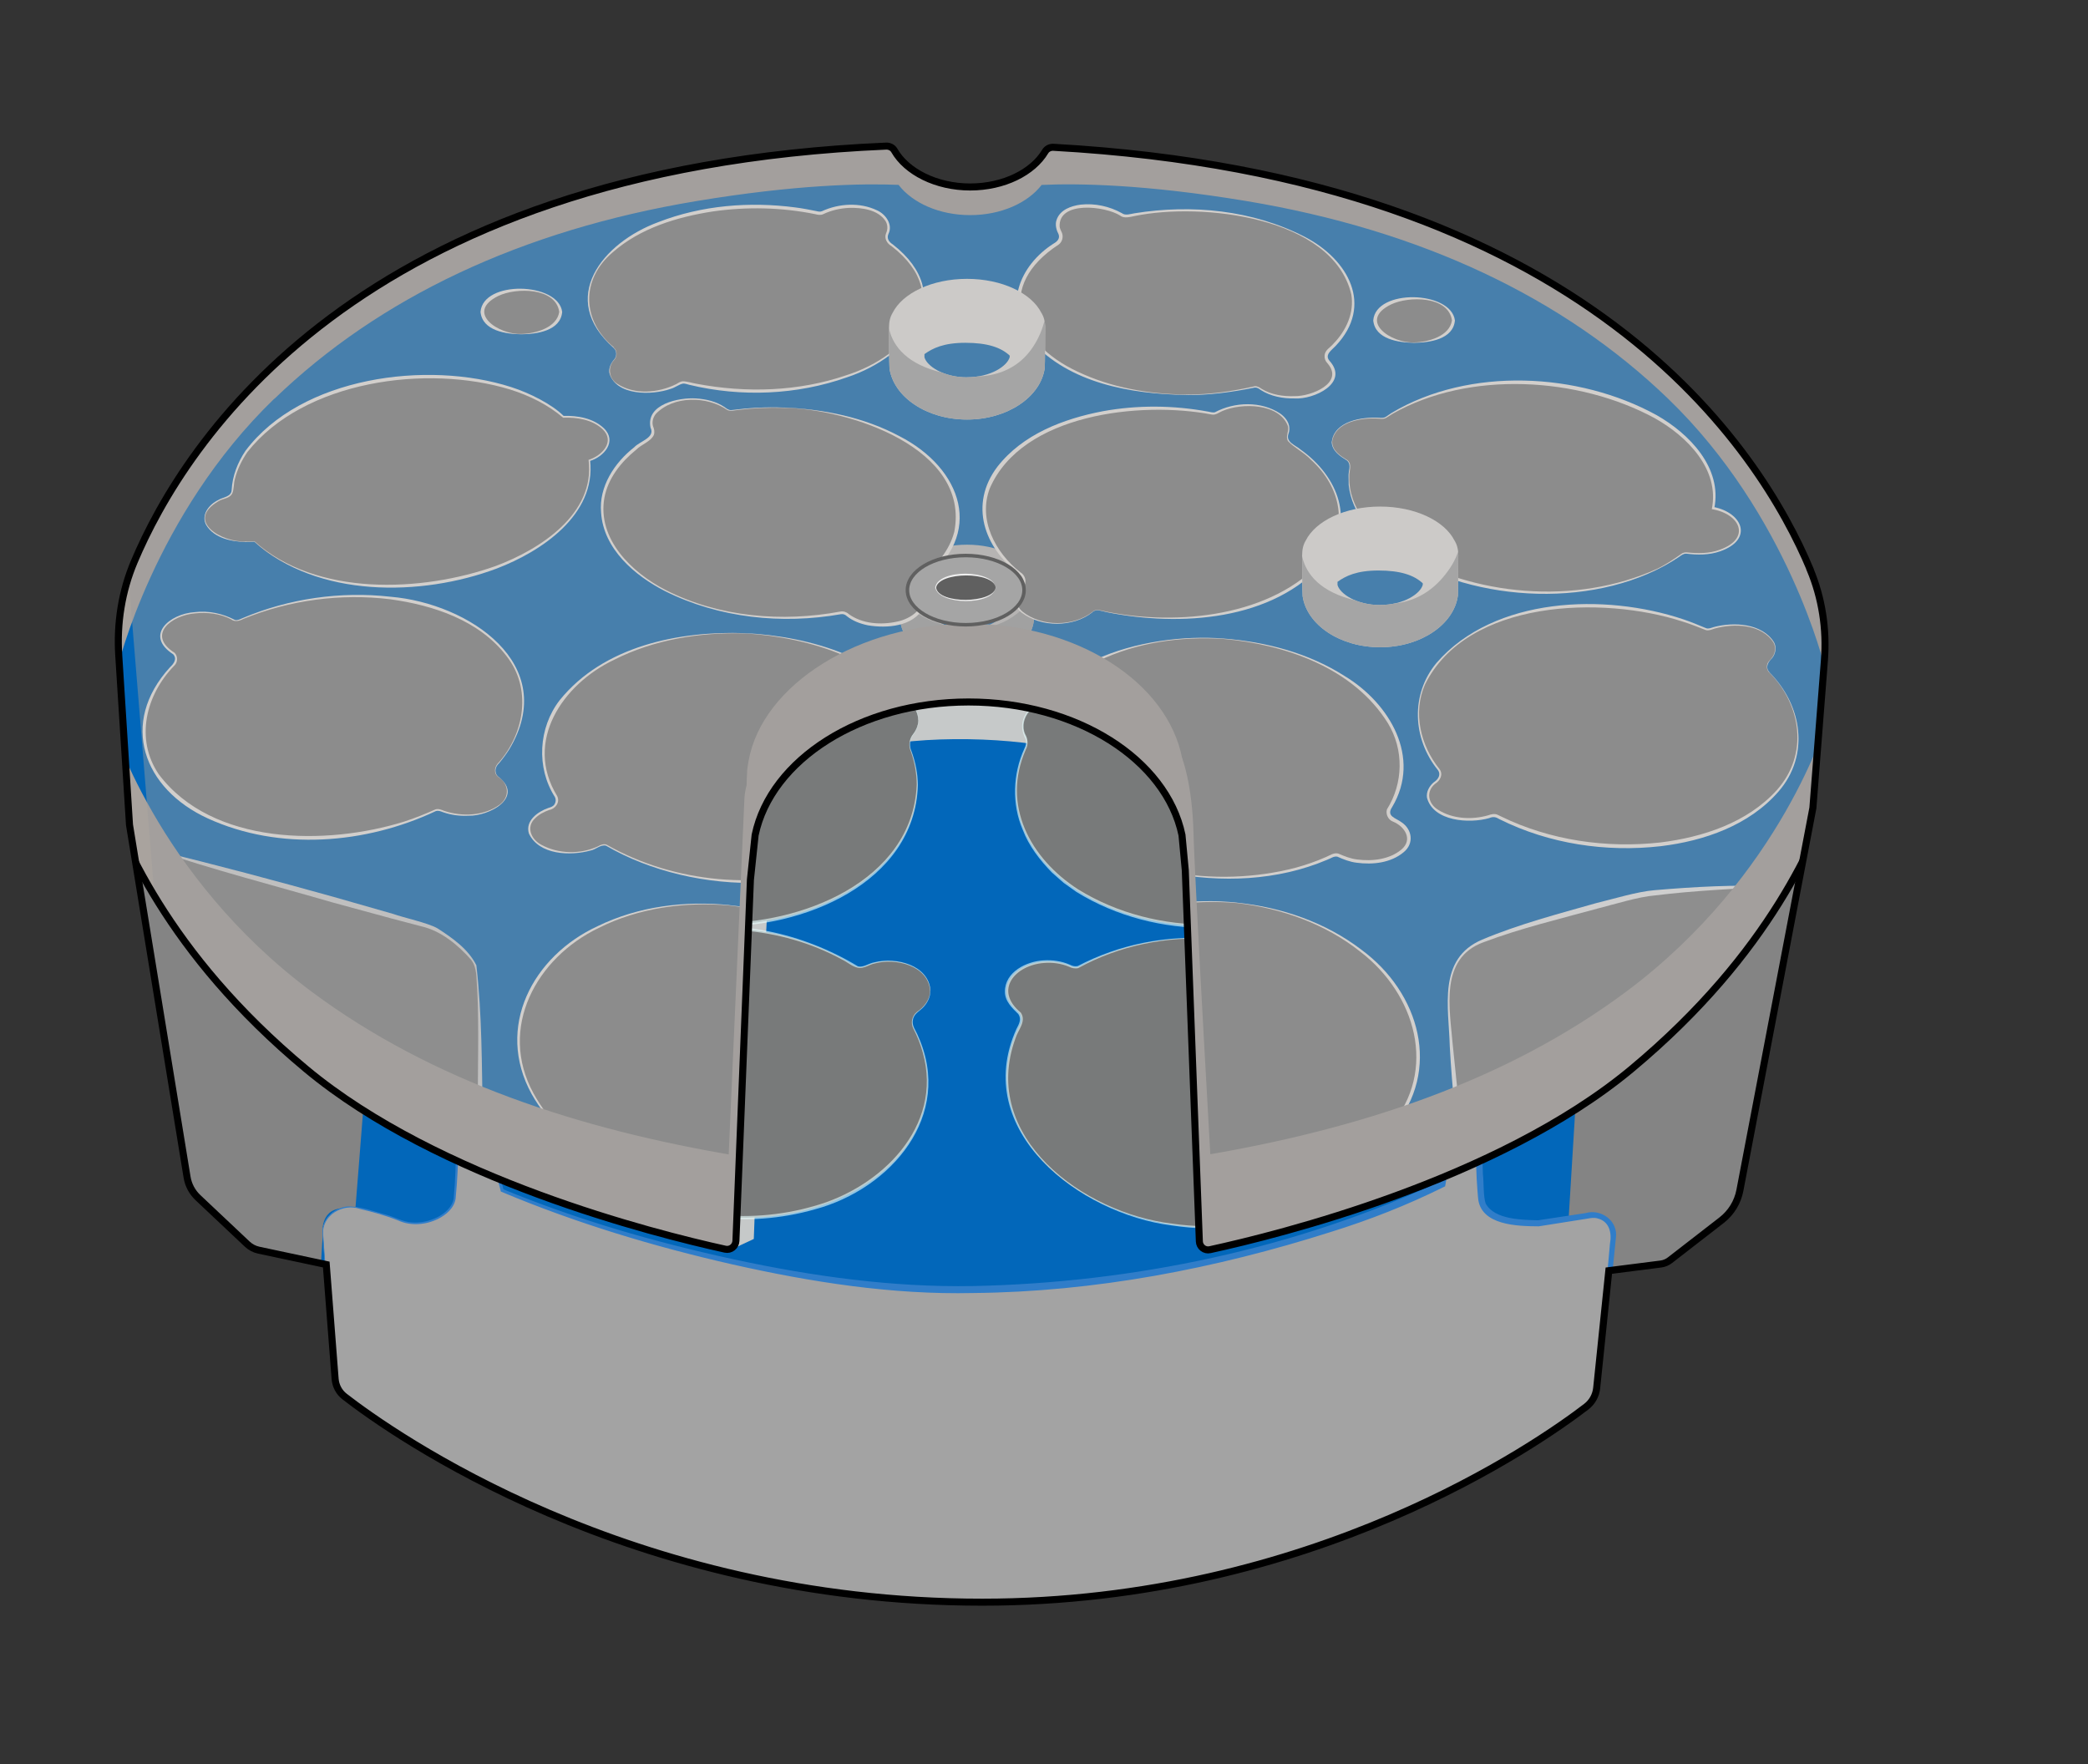 <?xml version='1.0' encoding='utf-8'?>
<ns0:svg xmlns:ns0="http://www.w3.org/2000/svg" viewBox="0 0 296.83 250.81"><ns0:rect x="0" y="0" width="296.83" height="250.81" fill="#333333" stroke="none"/><ns0:defs><ns0:style>.cls-1,.cls-2{fill:#0267ba;}.cls-3{fill:#a3a3a3;}.cls-3,.cls-4,.cls-5,.cls-6,.cls-7,.cls-8{mix-blend-mode:multiply;}.cls-9{clip-path:url(#clippath-6);}.cls-10{clip-path:url(#clippath-7);}.cls-11,.cls-12,.cls-13{fill:none;}.cls-11,.cls-13,.cls-14,.cls-2{stroke-miterlimit:10;}.cls-11,.cls-2{stroke:#000;}.cls-4,.cls-14,.cls-15{fill:#a5a5a5;}.cls-5{fill:#848484;}.cls-16{clip-path:url(#clippath-4);}.cls-17{opacity:.61;}.cls-18{fill:#cccac8;}.cls-6{fill:#c6c9c9;}.cls-19{fill:#606060;}.cls-13,.cls-14{stroke:#606060;stroke-width:.5px;}.cls-20{clip-path:url(#clippath-1);}.cls-21{fill:#9b9b9b;opacity:.45;}.cls-22{isolation:isolate;}.cls-23{clip-path:url(#clippath-5);}.cls-7{fill:#787a7a;}.cls-24{clip-path:url(#clippath-3);}.cls-25{fill:#e8ffff;}.cls-26{fill:#ddd;}.cls-27{fill:#efefef;}.cls-28{fill:#fff9f4;}.cls-29{clip-path:url(#clippath-2);}.cls-30{fill:#7f7f7f;}.cls-31{fill:#307dc9;}.cls-32{fill:#a9a39e;}.cls-33{clip-path:url(#clippath);}.cls-34{fill:#f7f7f7;}.cls-35{fill:#ccc9c6;}</ns0:style><ns0:clipPath id="clippath"><ns0:path class="cls-2" d="M257.32,80.91c-6.93-16.56-31.29-55.74-107.55-59.97-.47-.03-.94.19-1.18.59-1.77,2.97-5.89,5.05-10.68,5.05s-9.04-2.15-10.77-5.19c-.23-.41-.7-.64-1.17-.62C50.62,24,26.14,63.11,19.08,79.86c-1.77,4.19-2.49,8.75-2.2,13.29l1.53,24.11,8.18,50.06c.18,1.13.73,2.16,1.56,2.94l7,6.6c.46.43,1.02.73,1.64.86l9.59,2.04,1.26,16.26c.08.99.56,1.9,1.35,2.51,6.71,5.2,40.43,29.23,90.63,29.23,46.98,0,79.17-22.64,85.89-27.8.83-.64,1.36-1.59,1.47-2.63l1.73-16.7,7.38-.94c.48-.06.94-.25,1.32-.55l7.34-5.69c1.35-1.05,2.27-2.55,2.59-4.22l10.38-54.38,1.64-21.01c.34-4.41-.34-8.84-2.05-12.91Z" /></ns0:clipPath><ns0:clipPath id="clippath-1"><ns0:path class="cls-12" d="M104.66,175.53l1.81-47.14s.35-11.05,1.73-13.47,6.65-9.15,11.22-10.96,9.24-3.8,13.9-4.06,11.14.52,14.85,1.38,10.1,4.06,12.43,5.87,5.61,6.47,5.61,6.47l1.9,5.44.86,15.63,1.81,42.56s-62.59,1.04-62.85,1.04-3.28-2.76-3.28-2.76Z" /></ns0:clipPath><ns0:clipPath id="clippath-2"><ns0:path id="SVGID" class="cls-12" d="M45.89,175.5l1.97,27.57,47.57,47.31,90.47-.35s-.17-3.8,3.97-5.18,19.17-7.25,22.62-8.98,3.28-2.76,7.25-5.18,7.25-29.87,7.25-29.87l2.34-24.98c.1-1.09-.43-2.14-1.36-2.71h0c-.57-.35-1.25-.48-1.92-.38l-7.35,1.14s-7.77.35-8.12-3.37-.35-7.94-.35-7.94l-4.45,1.34-.78,4.4s-7.42,3.86-17.22,6.73c-11.18,3.28-26.55,8-50.76,8.29-21.88.26-46.36-7.38-51.54-8.94s-14.12-5.18-14.12-5.18l-1.04-3.88-5.31-2.59s-.13,4.92-.39,7.51-4.66,4.53-7.77,3.24c-2.16-.9-4.87-1.55-6.33-1.86-.67-.14-1.36-.09-2,.15l-.36.13c-1.48.55-2.41,2.01-2.3,3.58Z" /></ns0:clipPath><ns0:clipPath id="clippath-3"><ns0:path class="cls-11" d="M253.58,49.57c-1.55-2.76-94.45-48.52-94.45-48.52,0,0-113.44-.52-114.3,0-.86.52-32.46,58.36-32.46,58.36,0,0-.69-2.42-3.11,6.39C6.85,74.61-.58,102.75.63,104.13c.99,1.14,9.92,2.74,13.07,3.27-.06,1.31.14,2.84.83,4.58,2.85,7.12,8.94,23.31,29.01,40.01,18.77,15.62,49.42,23.36,59.56,25.59.76.17,1.48-.4,1.52-1.18l2.06-51.35.67-6.35c2.24-10.7,14.97-18.91,30.34-18.91s28.1,8.2,30.34,18.91l.47,5.01,2,52.76c.03.78.75,1.35,1.51,1.18,9.76-2.12,40.91-9.86,59.91-25.67,20.07-16.71,26.16-32.89,29.01-40.01.49-1.21.73-2.32.81-3.33,2.57-6.92,7.04-19.29,7.04-21.62,0-3.28-13.64-34.71-15.19-37.47Z" /></ns0:clipPath><ns0:clipPath id="clippath-4"><ns0:path class="cls-35" d="M146.57,81.6c-1.2-2.41-4.81-4.17-9.1-4.17s-7.9,1.75-9.1,4.16c-.28.47-.44,1.05-.44,1.78,0,.26.02,4.76.06,5.01.53,3.51,4.57,6.24,9.48,6.24s9-2.76,9.49-6.3c.03-.24.05-4.71.05-4.96,0-.73-.16-1.31-.44-1.77ZM137.47,89.46c-2.88,0-4.91-1.39-5.2-2.45,0-.1,0-.24,0-.39,1-.71,2.33-1.38,5.01-1.38s4.34.56,5.41,1.57c0,.07,0,.13,0,.18-.28,1.07-2.3,2.47-5.21,2.47Z" /></ns0:clipPath><ns0:clipPath id="clippath-5"><ns0:path class="cls-18" d="M148.05,44.49c-1.39-2.8-5.59-4.85-10.58-4.85s-9.18,2.04-10.58,4.84c-.33.54-.51,1.22-.51,2.07,0,.31.02,5.54.07,5.83.61,4.08,5.31,7.26,11.03,7.26s10.47-3.21,11.04-7.32c.04-.27.06-5.48.06-5.76,0-.85-.19-1.52-.51-2.06ZM137.47,53.64c-3.35,0-5.71-1.61-6.05-2.85,0-.12,0-.28,0-.45,1.16-.83,2.71-1.61,5.82-1.61s5.05.65,6.3,1.82c0,.08,0,.15,0,.21-.32,1.24-2.67,2.87-6.06,2.87Z" /></ns0:clipPath><ns0:clipPath id="clippath-6"><ns0:path class="cls-18" d="M206.78,76.86c-1.39-2.8-5.59-4.85-10.58-4.85s-9.18,2.04-10.58,4.84c-.33.54-.51,1.22-.51,2.07,0,.31.02,5.54.07,5.83.61,4.08,5.31,7.26,11.03,7.26s10.47-3.21,11.04-7.32c.04-.27.06-5.48.06-5.76,0-.85-.19-1.52-.51-2.06ZM196.19,86.01c-3.35,0-5.71-1.61-6.05-2.85,0-.12,0-.28,0-.45,1.16-.83,2.71-1.61,5.82-1.61s5.05.65,6.3,1.82c0,.08,0,.15,0,.21-.32,1.24-2.67,2.87-6.06,2.87Z" /></ns0:clipPath><ns0:clipPath id="clippath-7"><ns0:ellipse id="SVGID-3" class="cls-14" cx="137.29" cy="83.89" rx="8.29" ry="4.92" /></ns0:clipPath></ns0:defs><ns0:g class="cls-22"><ns0:g id="Layer_2"><ns0:path class="cls-1" d="M257.32,80.91c-6.93-16.56-31.29-55.74-107.55-59.97-.47-.03-.94.19-1.18.59-1.77,2.97-5.89,5.05-10.68,5.05s-9.04-2.15-10.77-5.19c-.23-.41-.7-.64-1.17-.62C50.62,24,26.14,63.11,19.08,79.86c-1.77,4.19-2.49,8.75-2.2,13.29l1.53,24.11,8.18,50.06c.18,1.13.73,2.16,1.56,2.94l7,6.6c.46.43,1.02.73,1.64.86l9.59,2.04,1.26,16.26c.08.99.56,1.9,1.35,2.51,6.71,5.2,40.43,29.23,90.63,29.23,46.98,0,79.17-22.64,85.89-27.8.83-.64,1.36-1.59,1.47-2.63l1.73-16.7,7.38-.94c.48-.06.94-.25,1.32-.55l7.34-5.69c1.35-1.05,2.27-2.55,2.59-4.22l10.38-54.38,1.64-21.01c.34-4.41-.34-8.84-2.05-12.91Z" /><ns0:g class="cls-33"><ns0:path class="cls-5" d="M68.27,157.96s0-18.39-.65-20.59c-.44-1.5-2.98-3.47-4.56-4.59-.78-.55-1.63-.95-2.55-1.21-4.44-1.24-19.02-5.31-21-5.86-2.33-.65-17.35-4.79-17.35-4.79l-6.99-.78-.13,51.02,23.44,15.28,6.99-4.14.41-6.8s-.5-3.49,2.66-3.72,2-.15,2-.15l1.54-19.51,16.19,5.83Z" /><ns0:path class="cls-5" d="M207.09,157.18s-1.55-15.15-1.04-17.35,1.04-4.4,4.79-6.09,16.71-5.18,21.5-6.35,19.94-1.42,19.94-1.42l6.99-6.47s3.11,1.94,3.24,5.44-1.94,18.65-1.94,23.96-5.96,37.29-6.09,37.68-14.24.65-14.24.65l-11.78-2.85.91-9.06s.31-1.77-1.4-2.18-4.95-.28-4.95-.28l1.17-19.17-17.09,3.5Z" /><ns0:path class="cls-6" d="M107.16,176.13s1.73-47.65,2.24-51.8,4.49-15.54,13.12-17.78,22.1-1.73,29.35.17,16.58,9.67,16.58,9.67c0,0-5.7-15.88-11.57-17.61s-37.64-.52-37.64-.52l-11.57,12.09-3.11,66.99,2.59-1.21Z" /><ns0:g class="cls-20"><ns0:path class="cls-7" d="M132.24,140.82c0-2.31-2.65-4.19-5.91-4.19-1.2,0-2.31.25-3.24.69-.58.27-1.25.24-1.8-.11-4.22-2.67-9.44-4.52-15.22-5.11-15.35-1.58-28.74,6.27-29.9,17.54-1.16,11.27,10.34,21.69,25.69,23.27s28.74-6.27,29.9-17.54c.33-3.19-.36-6.32-1.87-9.19-.44-.85-.17-1.86.61-2.41,1.07-.76,1.73-1.8,1.73-2.95Z" /><ns0:path class="cls-7" d="M172.47,133.47c-7.06-.49-13.64.99-18.78,3.83-.46.25-.99.28-1.47.06-.93-.43-2.04-.68-3.23-.68-3.27,0-5.91,1.87-5.91,4.19,0,1.06.56,2.03,1.48,2.77.62.5.83,1.35.45,2.06-1.05,1.95-1.69,4.07-1.84,6.31-.78,11.3,11.06,21.33,26.46,22.4,15.4,1.07,28.52-7.23,29.3-18.53s-11.06-21.33-26.46-22.4Z" /><ns0:path class="cls-7" d="M200.3,110.74c-.45-10.9-13.31-19.22-28.73-18.59-7.92.32-14.96,2.95-19.89,6.89-.12,0-.23-.01-.35-.01-3.27,0-5.91,1.87-5.91,4.19,0,.5.13.99.36,1.43.27.51.28,1.13.04,1.65-.97,2.12-1.45,4.38-1.36,6.72.45,10.9,13.31,19.22,28.73,18.59s27.56-9.98,27.12-20.87Z" /><ns0:path class="cls-7" d="M130.56,102.36c0-2.31-2.65-4.19-5.91-4.19-.28,0-.55.01-.82.04-.56.06-1.11-.1-1.57-.42-5.06-3.6-12.07-5.83-19.81-5.83-15.43,0-27.95,8.84-27.95,19.75s12.51,19.75,27.95,19.75,27.95-8.84,27.95-19.75c0-1.75-.33-3.45-.94-5.07-.29-.77-.12-1.62.38-2.27.46-.6.72-1.28.72-2Z" /><ns0:g class="cls-17"><ns0:path class="cls-25" d="M132.22,140.82c-.28-3.59-4.92-4.66-7.86-3.86-.83.16-1.55.79-2.43.61-.85-.21-1.46-.8-2.23-1.17-4.37-2.38-9.28-3.76-14.24-4.13-9.67-.84-20.82,1.93-26.58,10.3-6.28,9.11-.65,20.18,8.09,25.2,8.49,5.14,19.24,6.44,28.75,3.68,9.48-2.61,18.41-11.29,15.47-21.79-.32-1.2-.79-2.36-1.36-3.47-.41-.78-.17-1.79.5-2.33,1.02-.69,1.89-1.75,1.89-3.04h0ZM132.27,140.82c.01.85-.37,1.66-.93,2.28-.53.62-1.42.97-1.55,1.85-.22.83.41,1.53.71,2.3,5.13,11.34-3.84,21.75-14.64,24.66-9.65,2.76-20.54,1.5-29.09-3.82-8.84-5.27-14.31-16.29-8.04-25.63,3.71-5.68,10.26-8.86,16.76-10.13,9.09-1.85,18.64.3,26.48,5.04.8.19,1.52-.44,2.36-.58,3.01-.78,7.71.37,7.95,4.02h0Z" /></ns0:g><ns0:g class="cls-17"><ns0:path class="cls-25" d="M172.47,133.5c-6.63-.43-13.33.89-19.19,4.12-.43.11-.94,0-1.29-.19-1.12-.47-2.37-.64-3.58-.54-4.1.31-7.18,3.87-3.29,7.06.84,1.26-.41,2.47-.76,3.65-5.12,14.07,9.69,24.85,22.24,26.34,12.31,1.83,29.05-2.86,31.88-16.57,2.02-14.23-13.58-23.12-26.01-23.86h0ZM172.47,133.45c9.77.67,20.25,5.13,25.01,14.17,5.05,10.17-1.66,20.31-11.31,24.3-6.15,2.69-13.05,3.26-19.62,2.28-13.05-1.65-28.56-13.44-22.06-27.91.37-.71.77-1.4.28-2.13-.89-.88-1.92-1.82-1.91-3.21,0-2.81,3.09-4.3,5.51-4.43,1.27-.08,2.56.11,3.73.62.37.2.73.27,1.11.19,5.88-3.08,12.63-4.44,19.26-3.89h0Z" /></ns0:g><ns0:g class="cls-17"><ns0:path class="cls-25" d="M200.27,110.75c-1.63-15.86-22.05-20.45-35.23-17.6-4.8,1-9.47,2.94-13.34,6-1.92-.11-3.99.47-5.31,1.91-.82.87-1.14,2.2-.65,3.3.39.64.47,1.52.09,2.19-3.48,7.92.62,15.48,7.44,19.88,11.16,6.9,26.34,6.52,37.49-.22,5.31-3.32,9.71-8.93,9.51-15.45h0ZM200.32,110.74c.28,6.57-4.1,12.28-9.39,15.71-11.18,7.11-26.61,7.34-37.91.34-.38-.28-1.43-1.02-1.81-1.29-.37-.31-1.29-1.14-1.67-1.47-1.71-1.75-3.28-3.78-4.15-6.08-1.57-3.65-1.41-7.94.23-11.52.23-.43.31-.89.19-1.35-2.03-3.81,2.52-6.39,5.86-6.13,11.32-8.94,29.81-9.63,41.6-.74,3.87,3.02,6.88,7.5,7.04,12.52h0Z" /></ns0:g><ns0:g class="cls-17"><ns0:path class="cls-25" d="M130.54,102.36c-.1-2.56-2.88-3.91-5.14-4.08-.81-.12-1.61.14-2.42-.06-.8-.24-1.37-.84-2.09-1.23-2.04-1.26-4.26-2.25-6.54-3-11.95-3.7-26.89-2.03-35.68,7.53-4.45,4.74-5.35,12.2-1.87,17.74,5.23,8.22,15.54,11.74,24.91,11.92,11.95.32,28.01-5.83,28.61-19.6,0-1.6-.29-3.2-.82-4.71-.35-.74-.28-1.67.18-2.35.51-.62.87-1.37.87-2.18h0ZM130.59,102.36c.02.82-.36,1.6-.85,2.22-.44.67-.49,1.54-.14,2.26.55,1.52.87,3.12.89,4.74-.41,14.03-16.6,20.49-28.79,20.08-9.51-.17-19.94-3.84-25.14-12.25-3.49-5.76-2.49-13.08,1.97-18.01,4.24-4.93,10.48-7.75,16.78-8.96,9.55-1.93,19.7.14,27.72,5.61.76.2,1.6-.05,2.39.08,2.3.2,5.12,1.62,5.18,4.22h0Z" /></ns0:g></ns0:g><ns0:g class="cls-29"><ns0:path class="cls-5" d="M70.82,163.01l.89,27.26c.03.78-.8,1.3-1.49.94-3.71-1.96-13.14-7.02-17.79-10.24-5.87-4.06-9.84-10.45-9.84-10.45,0,0-.69-6.47,1.12-7.25s7.25-7.17,8.37-7.51,6.22-1.47,6.99-1.47.17-.52,2.42.17,9.32,8.55,9.32,8.55Z" /><ns0:path class="cls-5" d="M204.89,160.68l-.32,29.48c0,.84.88,1.38,1.62.99,4.88-2.58,19.08-10.14,21.15-12,2.5-2.24,5.44-7.86,5.44-7.86,0,0-4.75-8.89-5.01-9.41s-4.49-4.92-5.18-5.18-5.61-2.07-6.04-2.07-13.21,1.81-13.21,1.81l1.55,4.23Z" /><ns0:path class="cls-31" d="M70.87,162.99c.6,8.62,1.01,17.45,1.22,26.14,0,0,.02,1.01.02,1.01.11,1.21-1.27,2.01-2.29,1.25-5.39-3.07-10.83-6.08-16.11-9.34-4.64-2.84-8.67-6.86-11.57-11.48-.11-2.38-.59-5.17.79-7.31.67-.62,1.53-.97,2.55-2.02,1.9-1.74,3.61-3.68,5.58-5.39.31-.3.93-.63,1.32-.68,2.23-.52,4.43-1.04,6.74-1.28.24-.01.25-.09.56-.16,1.55-.05,2.98.83,4.03,1.79,2.63,2.29,4.89,4.85,7.16,7.49h0ZM70.77,163.03c-2.39-2.4-4.84-4.89-7.49-7.01-.67-.5-1.35-1.05-2.07-1.24-.47-.12-.95-.29-1.39-.26-.32.17-.61.19-.96.21-2.04.34-4.19.88-6.22,1.39-.47.11-.59.21-.93.49-2.66,2.25-4.67,5.13-7.66,7.05-.53.21-.78.99-.92,1.79-.26,1.61-.21,3.34-.08,5.01l-.07-.19c2.88,4.41,6.45,8.54,10.94,11.44,5.04,3.29,10.4,6.12,15.78,8.82.42.18,1,.67,1.42.23.33-.25.13-1.1.14-1.61-.36-8.73-.52-17.34-.49-26.14h0Z" /><ns0:path class="cls-31" d="M204.94,160.67c.24,9.54.26,19.18.02,28.75,0,.51-.17,1.22.42,1.46.43.28,1.23-.34,1.62-.49,4.9-2.44,9.74-5.01,14.46-7.77,2.26-1.46,4.81-2.6,6.58-4.68,1.69-2.09,3.07-4.47,4.33-6.85v.43c-.27-.52-4.99-9.2-5.05-9.35-1.38-1.7-3.08-3.44-4.76-4.88-1.59-.71-4.2-1.6-5.9-2.17-.13-.02-.05-.04-.18-.03l-.29.04c-4.25.54-8.56,1.04-12.82,1.51l.15-.26,1.42,4.29h0ZM204.84,160.69l-1.69-4.17-.09-.22c4.33-.72,8.76-1.41,13.12-2.06.19-.04.5-.08.69,0,1.92.54,3.77,1.22,5.64,1.9.65.2,1.12.72,1.59,1.13,1.31,1.23,2.56,2.5,3.74,3.85.76.9,4.65,8.79,5.34,9.96,0,0,.12.22.12.22l-.11.2c-2.05,3.54-4.16,7.46-7.95,9.41-5.93,3.43-12,6.6-17.95,9.99,0,0-.9.5-.9.5-.76.49-1.92.03-2.13-.88-.21-9.96.18-19.86.59-29.84h0Z" /></ns0:g><ns0:path class="cls-3" d="M45.89,175.5l1.97,27.57,47.57,47.31,90.47-.35s-.17-3.8,3.97-5.18,19.17-7.25,22.62-8.98,3.28-2.76,7.25-5.18,7.25-29.87,7.25-29.87l2.34-24.98c.1-1.09-.43-2.14-1.36-2.71h0c-.57-.35-1.25-.48-1.92-.38l-7.35,1.14s-7.77.35-8.12-3.37-.35-7.94-.35-7.94l-4.45,1.34-.78,4.4s-7.42,3.86-17.22,6.73c-11.18,3.28-26.55,8-50.76,8.29-21.88.26-46.36-7.38-51.54-8.94s-14.12-5.18-14.12-5.18l-1.04-3.88-5.31-2.59s-.13,4.92-.39,7.51-4.66,4.53-7.77,3.24c-2.16-.9-4.87-1.55-6.33-1.86-.67-.14-1.36-.09-2,.15l-.36.13c-1.48.55-2.41,2.01-2.3,3.58Z" /><ns0:path class="cls-31" d="M45.94,175.5l2.03,27.56c-.22-.31,47.8,47.08,47.76,47.01,0,0-.3-.12-.3-.12,7.54-.09,15.08-.04,22.62-.06,13.88.2,54.25-.45,67.66.15-.02-2.42,1.69-4.56,3.95-5.29,2.15-.74,4.27-1.53,6.4-2.33,4.24-1.62,8.46-3.3,12.65-5.06,2.07-.91,4.23-1.71,6.01-3.06,1.88-1.68,3.35-2.72,5.34-4.15,2.5-3.71,3.06-8.48,4.07-12.78.87-4.45,1.57-8.94,2.18-13.43.55-3.83.95-9.65,1.34-13.55,0,0,1.22-13.57,1.22-13.57.3-1.59-.09-3.23-1.82-3.63-.48-.13-.95-.03-1.54.07-.03,0-6.73,1.07-6.76,1.07-2.98-.02-8.31-.11-8.63-4.06,0,0-.09-1.1-.09-1.1-.18-2.11-.2-4.47-.24-6.58,0,0,.59.44.59.44l-4.45,1.34.32-.36-.77,4.4-.04.23-.2.1c-5.18,2.57-10.54,4.68-16.05,6.39-16.44,5.23-33.55,8.52-50.84,8.68-11.53.26-22.99-1.54-34.2-4.06-11.21-2.55-22.25-5.87-32.84-10.32,0,0-.1-.04-.1-.04l-.03-.1-1.02-3.89.1.12-5.3-2.61.25-.15c-.1,2.55-.18,5.09-.44,7.64-.23,1.37-1.36,2.3-2.49,2.87-1.73.85-3.85,1.05-5.64.24-1.77-.71-3.61-1.22-5.46-1.65-2.4-.88-5.48.92-5.24,3.64h0ZM45.84,175.5c-.18-2.03,1.49-3.74,3.46-3.98,1.91-.1,3.78.69,5.61,1.16,1.21.33,2.35,1.01,3.62,1.09,1.25.1,2.52-.17,3.64-.73,1.09-.55,2.14-1.47,2.33-2.69.24-2.6.3-5.25.38-7.88l.24.12,5.32,2.57.08.04.02.09,1.06,3.88-.13-.14c10.61,4.38,21.64,7.56,32.84,9.99,11.19,2.42,22.6,4,34.02,3.8,22.77-.47,45.82-5.28,66.48-14.9,0,0-.24.33-.24.33l.78-4.4.05-.28.27-.08,4.45-1.34.58-.18c0,1.65.04,3.31.11,4.96.14,1.15.04,3.18.4,4.17,1.26,2.3,5.24,2.31,7.44,2.37,0,0,6.74-1.02,6.74-1.02,2.21-.66,4.7,1.1,4.32,3.58-1.42,13.37-2.29,28.32-5.09,41.43-.7,3.34-1.43,6.7-2.61,9.91-.52,1.28-1.07,2.85-2.34,3.63-1.74,1-3.14,2.35-4.71,3.61-1.86,1.39-4.03,2.18-6.11,3.08-4.2,1.75-8.44,3.39-12.68,5.02-2.12.82-4.25,1.62-6.39,2.37-2.19.71-3.78,2.84-3.67,5.15-15.11.1-53.43.37-68.05.46-7.54.03-15.08.14-22.62.11h-.18s-.12-.12-.12-.12l-47.34-47.53c-.08-.04-1.91-27.57-1.94-27.64h0Z" /><ns0:path class="cls-26" d="M52.1,152.1c5.47,1.74,10.88,3.64,16.29,5.55,0,0-.45.32-.45.32-.06-5.81.19-11.63-.1-17.44-.15-1.39.04-2.97-.89-4.12-1.85-2.08-4.24-4.08-7.02-4.72,0,0-4.22-1.11-4.22-1.11l-8.42-2.29c-8.06-2.34-17.33-4.74-25.11-7.41,8.16,1.95,17.19,4.37,25.32,6.64,0,0,8.39,2.4,8.39,2.4,1.48.53,4.92,1.27,6.27,2.03,2.13,1.37,4.4,2.94,5.56,5.27.81,7.02.77,14.15.9,21.22-5.46-2.09-11.3-4-16.51-6.35h0Z" /><ns0:path class="cls-34" d="M224.19,153.72c-4.08,1.01-8.63,2-12.77,2.89l-4.27.9-.36.08c-.29-2.95-.53-5.89-.69-8.85-.14-5.54-1.78-12.47,4.61-15.17,5.26-2.21,10.75-3.64,16.21-5.19,2.42-.58,5.86-1.65,8.34-1.84,5.62-.48,11.53-.81,17.01-.53-5.65.34-11.32.58-16.92,1.27-2.42.19-5.84,1.27-8.22,1.87-5.43,1.49-10.99,2.81-16.25,4.8-6.3,2.3-4.78,9.47-4.34,14.75,0,0,.87,8.45.87,8.45l-.4-.29c5.52-1.03,11.75-2.46,17.17-3.13h0Z" /><ns0:g class="cls-24"><ns0:path class="cls-35" d="M146.57,81.6c-1.2-2.41-4.81-4.17-9.1-4.17s-7.9,1.75-9.1,4.16c-.28.47-.44,1.05-.44,1.78,0,.26.02,4.76.06,5.01.53,3.51,4.57,6.24,9.48,6.24s9-2.76,9.49-6.3c.03-.24.05-4.71.05-4.96,0-.73-.16-1.31-.44-1.77ZM137.47,89.46c-2.88,0-4.91-1.39-5.2-2.45,0-.1,0-.24,0-.39,1-.71,2.33-1.38,5.01-1.38s4.34.56,5.41,1.57c0,.07,0,.13,0,.18-.28,1.07-2.3,2.47-5.21,2.47Z" /><ns0:g class="cls-16"><ns0:path class="cls-15" d="M128.08,80.07s-2.39,6.79,6.46,8.85c4.61,1.07,8.87.37,12-3.69,2.86-3.71-.23-9.35-.23-9.35,0,0,7.2,11.69,7.13,12.73s-2.56,5.68-2.82,6.38-24.05,2.41-24.5,2.12-2.12-2.15-2-3.53,0-5.38.15-5.72.97-3.3,1.3-3.56,1.52-4.42,1.52-4.42l1,.19Z" /></ns0:g><ns0:g class="cls-8"><ns0:path class="cls-30" d="M251.51,95.57c-.45-.48-.4-1.22.07-1.68.5-.49.79-1.07.79-1.68,0-1.86-2.65-3.37-5.91-3.37-1.18,0-2.28.2-3.21.54-.3.11-.61.11-.9-.01-3.54-1.54-7.6-2.62-11.98-3.07-14.89-1.54-27.74,4.78-28.7,14.11-.32,3.13.73,6.19,2.84,8.95.41.53.28,1.28-.26,1.68-.78.57-1.25,1.29-1.25,2.07,0,1.86,2.65,3.37,5.91,3.37,1.11,0,2.14-.17,3.02-.48.32-.11.65-.1.95.06,3.97,2.05,8.76,3.49,14.01,4.03,14.89,1.54,27.74-4.78,28.7-14.11.38-3.69-1.16-7.3-4.07-10.41Z" /><ns0:ellipse class="cls-30" cx="173.77" cy="148.76" rx="20.52" ry="27.95" transform="translate(7.97 306.35) rotate(-84.11)" /><ns0:ellipse class="cls-30" cx="101.59" cy="149.1" rx="20.52" ry="27.95" transform="translate(-57.14 234.87) rotate(-84.11)" /><ns0:path class="cls-30" d="M105.93,90.03c-15.42-.68-28.27,6.67-28.69,16.4-.1,2.35.53,4.61,1.76,6.72.39.67.08,1.52-.67,1.75-1.85.57-3.11,1.68-3.11,2.96,0,1.86,2.65,3.37,5.91,3.37,1.63,0,3.1-.38,4.17-.98.36-.21.8-.18,1.16.03,4.76,2.84,11.01,4.7,17.92,5,15.42.68,28.27-6.67,28.69-16.4.43-9.73-11.73-18.17-27.15-18.84Z" /><ns0:path class="cls-30" d="M173.9,90.8c-14.66-1.03-27.08,5.72-27.74,15.08s10.7,17.77,25.36,18.8c6.75.47,13.03-.71,17.9-3.03.32-.15.69-.17,1.01,0,1.05.54,2.44.87,3.97.87,3.27,0,5.91-1.51,5.91-3.37,0-1.07-.88-2.03-2.25-2.64-.65-.29-.87-1.09-.5-1.7.98-1.61,1.57-3.36,1.7-5.21.66-9.36-10.7-17.77-25.36-18.8Z" /><ns0:path class="cls-30" d="M111.39,57.95c-2.51-.08-4.94.05-7.25.38-.31.04-.63-.02-.88-.21-1.07-.84-2.81-1.39-4.78-1.39-3.27,0-5.91,1.51-5.91,3.37,0,.26.05.51.15.75.22.55.08,1.19-.43,1.5-4.05,2.5-6.57,5.89-6.7,9.69-.27,8.24,10.83,15.31,24.81,15.77,3.19.11,6.25-.14,9.08-.68.33-.06.68,0,.94.22,1.06.9,2.86,1.5,4.92,1.5,3.27,0,5.91-1.51,5.91-3.37,0-.49-.19-.96-.52-1.38-.41-.52-.36-1.25.17-1.65,3.22-2.38,5.19-5.4,5.3-8.74.27-8.24-10.83-15.31-24.81-15.77Z" /><ns0:path class="cls-30" d="M87.22,49.42c.5.44.53,1.19.09,1.7-.48.55-.73,1.17-.67,1.8.18,1.85,2.96,3.09,6.22,2.77,1.43-.14,2.7-.56,3.68-1.14.28-.17.61-.24.93-.15,3.03.77,6.41,1.2,9.97,1.2,13.15,0,23.81-5.87,23.81-13.11,0-2.95-1.78-5.68-4.77-7.87-.45-.33-.56-.93-.34-1.45.14-.33.2-.67.16-1.01-.18-1.85-2.96-3.09-6.22-2.77-1.15.11-2.19.41-3.07.82-.24.11-.5.15-.76.1-2.73-.6-5.7-.93-8.82-.93-13.15,0-23.81,5.87-23.81,13.11,0,2.55,1.32,4.92,3.6,6.93Z" /><ns0:path class="cls-30" d="M168.56,56.11c3.39,0,6.6-.39,9.52-1.09.33-.08.69-.04.96.16,1.08.79,2.76,1.3,4.66,1.3,3.27,0,5.91-1.51,5.91-3.37,0-.59-.27-1.14-.74-1.63s-.47-1.22.02-1.66c2.21-1.99,3.48-4.32,3.48-6.82,0-7.24-10.66-13.11-23.81-13.11-2.89,0-5.66.29-8.23.81-.29.06-.58,0-.83-.15-.73-.42-1.6-.77-2.55-1-3.18-.76-6.1.08-6.54,1.89-.13.53-.03,1.08.26,1.61s.13,1.21-.38,1.55c-3.46,2.28-5.54,5.2-5.54,8.4,0,7.24,10.66,13.11,23.81,13.11Z" /><ns0:path class="cls-30" d="M155.29,87.01c.28-.25.67-.33,1.03-.24,2.61.63,5.43,1.03,8.38,1.13,13.97.46,25.52-5.84,25.8-14.09.14-4.09-2.53-7.89-6.96-10.74-.48-.31-.62-.91-.43-1.45.07-.21.11-.43.11-.65,0-1.86-2.65-3.37-5.91-3.37-1.65,0-3.14.39-4.22,1.01-.26.15-.55.22-.85.16-2.08-.4-4.28-.65-6.55-.73-13.97-.46-25.53,5.84-25.8,14.09-.12,3.54,1.87,6.86,5.27,9.53.57.45.62,1.3.08,1.8s-.88,1.12-.88,1.77c0,1.86,2.65,3.37,5.91,3.37,2.11,0,3.96-.63,5.01-1.58Z" /><ns0:path class="cls-30" d="M189.35,62.78c0,.98.73,1.85,1.9,2.47.47.25.74.76.64,1.28-.06.31-.1.63-.12.95-.57,8.18,10.59,15.62,24.93,16.63,9.15.64,17.39-1.49,22.3-5.24.26-.2.59-.28.92-.23.49.08,1.01.12,1.55.12,3.27,0,5.91-1.51,5.91-3.37,0-1.44-1.59-2.67-3.83-3.15.07-.37.13-.74.16-1.11.57-8.18-10.59-15.62-24.93-16.63-8.76-.62-16.68,1.31-21.65,4.77-.24.16-.51.23-.8.2-.34-.04-.7-.06-1.06-.06-3.27,0-5.91,1.51-5.91,3.37Z" /><ns0:path class="cls-30" d="M70.9,110.47c-.57-.42-.68-1.21-.22-1.75,2.71-3.13,4.08-6.7,3.62-10.29-1.2-9.3-14.21-15.29-29.06-13.37-4.06.52-7.83,1.59-11.15,3.04-.33.15-.71.15-1.02-.04-1.07-.63-2.58-1.03-4.25-1.03-3.27,0-5.91,1.51-5.91,3.37,0,.87.59,1.67,1.55,2.27.64.4.78,1.25.27,1.79-3.08,3.28-4.68,7.08-4.18,10.92,1.2,9.3,14.21,15.29,29.06,13.37,4.47-.58,8.6-1.81,12.16-3.5.32-.15.67-.14.99,0,.97.4,2.16.64,3.46.64,3.27,0,5.91-1.51,5.91-3.37,0-.77-.45-1.47-1.22-2.04Z" /><ns0:ellipse class="cls-30" cx="74.14" cy="44.35" rx="5.57" ry="3.15" /><ns0:ellipse class="cls-30" cx="201.05" cy="45.56" rx="5.57" ry="3.15" /><ns0:path class="cls-30" d="M35.03,77.02c.38,0,.75-.02,1.11-.06,4.56,4.55,13.63,7.13,23.75,6.14,14.02-1.37,24.75-9.05,23.96-17.16-.02-.17-.04-.33-.07-.5,1.65-.6,2.74-1.64,2.74-2.84,0-1.86-2.65-3.37-5.91-3.37-.17,0-.33,0-.49.01-4.74-4.16-13.44-6.46-23.09-5.52-13.31,1.3-23.64,8.28-23.99,15.93-.02.49-.37.9-.84,1.04-1.84.57-3.09,1.68-3.09,2.96,0,1.86,2.65,3.37,5.91,3.37Z" /></ns0:g><ns0:path class="cls-28" d="M251.5,95.59c-.28-.29-.38-.72-.28-1.11.08-.41.44-.66.66-.96.48-.6.62-1.47.25-2.16-1.69-2.68-5.67-2.78-8.43-1.99-.34.11-.76.32-1.2.2-1.11-.43-2.16-.86-3.3-1.21-11.35-3.7-30.63-3.17-36.63,8.96-1.74,3.99-.63,8.65,2.04,11.97.62.78.13,1.68-.6,2.14-1.33,1.09-.98,2.82.41,3.67,2.07,1.33,4.83,1.47,7.17.79.36-.14.88-.26,1.28-.08,0,0,.54.26.54.26,6.97,3.4,14.95,4.54,22.63,3.69,6.05-.75,12.36-2.81,16.55-7.44,4.53-5.05,3.53-12.09-1.09-16.74h0ZM251.53,95.56c4.66,4.64,5.8,11.8,1.29,16.98-4.18,4.8-10.56,7.01-16.73,7.75-7.78.89-15.86-.32-22.89-3.82-.57-.35-.92-.41-1.5-.17-2.82.8-7.94.48-8.84-2.9-.13-.86.35-1.67.95-2.18.65-.42,1.09-1.1.58-1.78-3.59-4.43-3.88-10.76-.17-15.21,8.19-9.42,23.95-9.93,35.08-6.19,1.1.36,2.2.84,3.26,1.27.35.11.68-.05,1.07-.17,2.85-.75,6.86-.56,8.57,2.17.38.72.22,1.62-.27,2.24-.57.55-1.02,1.31-.39,2h0Z" /><ns0:path class="cls-28" d="M175.87,128.38c-6.33-.56-12.88.33-18.57,3.19-8.89,4.26-14.33,14.22-9.29,23.49,8.97,16.45,37.44,19.14,49.61,5.06,6.84-8,3.58-18.84-4.23-24.82-4.98-3.97-11.21-6.18-17.52-6.92h0ZM175.87,128.32c6.33.66,12.61,2.8,17.71,6.72,8.21,6.06,11.45,17.09,4.41,25.37-12.37,14.35-40.99,11.14-50.24-5.23-5.23-9.51.15-19.63,9.42-23.89,5.79-2.81,12.37-3.62,18.7-2.98h0Z" /><ns0:path class="cls-28" d="M103.69,128.72c-6.33-.56-12.88.33-18.57,3.19-8.89,4.26-14.33,14.22-9.29,23.49,8.97,16.45,37.44,19.14,49.61,5.06,6.84-8,3.58-18.84-4.23-24.82-4.98-3.97-11.21-6.18-17.52-6.92h0ZM103.7,128.67c6.33.66,12.61,2.8,17.71,6.72,8.21,6.06,11.45,17.09,4.41,25.37-12.37,14.35-40.99,11.14-50.24-5.23-5.23-9.51.15-19.63,9.42-23.89,5.79-2.81,12.37-3.62,18.7-2.98h0Z" /><ns0:path class="cls-28" d="M105.93,90.05c-6.4-.19-12.94.85-18.66,3.76-7.3,3.48-12.81,11.58-8.07,19.34.47.91-.27,1.86-1.15,2-.74.27-1.45.64-1.99,1.19-1.32,1.22-.54,3.01.9,3.75,2.41,1.32,5.55,1.38,8.05.22.34-.2.78-.39,1.2-.25,9.76,5.57,21.92,6.48,32.56,3.09,5.86-1.96,12.05-5.75,13.72-12.06.86-3.06.07-6.35-1.5-9.07-5.34-8.19-15.7-11.37-25.04-11.98h0ZM105.93,90c9.42.49,19.91,3.57,25.45,11.78,3.27,5.18,2.2,11.48-2.09,15.72-10.96,10.39-30.6,10.01-43.14,2.72-.78-.2-1.45.56-2.21.69-2.86.79-7.32.64-8.75-2.42-.56-1.8,1.27-3.12,2.75-3.63.41-.13.73-.23.91-.56.18-.3.2-.68.04-.99-2.68-4.18-2.36-9.86.68-13.78,6.22-7.7,16.94-9.86,26.36-9.52h0Z" /><ns0:path class="cls-28" d="M173.9,90.83c-6.05-.37-12.27.48-17.74,3.12-9.18,4.24-13.47,13.63-5.89,21.74,8.51,8.66,22.55,10.63,33.96,7.65,1.46-.4,2.89-.9,4.27-1.51.52-.21,1.11-.66,1.75-.49.9.38,1.71.72,2.69.84,2.14.28,4.59,0,6.28-1.41,1.69-1.43.48-3.3-1.23-3.99-.65-.25-1.03-1.06-.82-1.73,2.33-3.71,2.43-8.48.13-12.25-4.88-7.84-14.56-11.2-23.4-11.97h0ZM173.9,90.77c6.06.47,12.14,2.05,17.3,5.36,6.32,3.83,10.93,11.54,6.7,18.61-.87,1.31.52,1.53,1.33,2.14,1.54,1.02,1.82,3.04.32,4.26-1.84,1.54-4.41,1.81-6.7,1.5-.93-.11-1.89-.48-2.73-.86-.51-.11-.96.27-1.47.45-7.06,2.99-15.05,3.29-22.51,1.82-8.53-1.89-18.73-6.7-20.15-16.29-.64-13.65,17.06-17.87,27.89-16.99h0Z" /><ns0:path class="cls-28" d="M111.39,57.98c-2.13-.06-4.26.03-6.38.29-.52.03-1.1.26-1.61.02-2.88-2.01-7.66-2.07-10.17.55-.41.52-.59,1.21-.37,1.82.14.31.23.78.09,1.17-.43.95-1.77,1.34-2.51,2.1-2.16,1.75-4.01,4.07-4.52,6.84-1.04,5.86,3.89,10.63,8.71,13.1,7.59,3.87,16.56,4.61,24.86,3.06.39-.08.87.08,1.14.34,1.95,1.44,4.65,1.6,6.96,1.08,1.73-.34,4.36-1.95,3.04-3.94-.2-.23-.48-.7-.43-1.12,0-.44.28-.88.61-1.09,2.23-1.66,4.15-3.9,4.85-6.6,2.29-11.87-14.95-17.51-24.27-17.62h0ZM111.39,57.93c5.67.23,11.4,1.37,16.45,4.06,8.93,4.56,12.28,14,3.28,20.64-.52.34-.54.99-.07,1.49.46.63.59,1.54.25,2.27-1.5,2.69-5.2,2.96-7.93,2.5-1.07-.22-2.13-.61-3-1.31-.25-.24-.51-.31-.82-.27-8.38,1.48-17.35.55-25.01-3.28-4.32-2.2-8.76-6.01-9.09-11.17-.34-3.69,1.93-7.11,4.71-9.28.83-.89,3.02-1.35,2.32-2.79-.7-3.33,4.01-4.31,6.47-4.15,1.43.09,2.87.43,4.07,1.24.29.22.56.43.92.42,2.46-.31,4.96-.47,7.44-.36h0Z" /><ns0:path class="cls-28" d="M87.24,49.4c.54.44.53,1.32.05,1.8-.95,1.01-.71,2.62.45,3.35,2.44,1.61,5.84,1.32,8.38.06.27-.14.56-.38.95-.41.63.01,1.37.26,1.98.36,7.03,1.32,14.47,1.11,21.27-1.22,8.86-2.81,15.69-11.16,6.41-18.36-.61-.33-1.08-1.1-.76-1.83.26-.58.23-1.22-.09-1.74-1.08-1.6-3.31-1.9-5.13-1.86-1.29.06-2.54.33-3.73.9-.35.17-.82.08-1.1,0-4.79-.98-9.76-1.08-14.59-.39-5.09.79-10.32,2.37-14.25,5.83-4.53,3.84-4.38,9.7.17,13.47h0ZM87.21,49.43c-7.95-7.01-1.6-14.92,6.39-17.86,6.16-2.39,12.97-2.94,19.49-2.08.95.12,1.98.32,2.93.51.35.08.56.13.83.02,2.4-1.1,5.37-1.29,7.81-.13,1.24.54,2.32,2.04,1.63,3.39-.26.63.09,1.12.64,1.47,9.31,7.31,2.43,15.92-6.5,18.88-7.14,2.53-15.05,2.85-22.41,1.08-.32-.07-.64-.21-.91-.18-.57.09-1.16.59-1.77.75-2.64.93-7.79,1.02-8.71-2.27-.1-.67.19-1.34.62-1.84.47-.46.48-1.29-.03-1.72h0Z" /><ns0:path class="cls-28" d="M168.56,56.09c3.33.01,6.6-.45,9.83-1.19.36-.03.71.2.95.37,1.4.85,3.09,1.11,4.7,1.04,2.34.06,7.15-1.88,4.65-4.69-.27-.28-.42-.68-.39-1.08.06-.8.81-1.13,1.25-1.67,1.81-1.84,3-4.42,2.55-7.03-2.66-11.12-21.39-13.07-30.76-11.14-.6.12-1.53.4-2.06-.03-2.11-1.38-8.85-2.18-8.64,1.57.06.31.17.51.34.89.21.57.02,1.27-.47,1.63-9,5.85-6.03,14.02,2.69,18.07,4.76,2.27,10.09,3.2,15.37,3.25h0ZM168.56,56.14c-7.78-.14-16.5-1.62-21.95-7.68-4.11-4.8-1.69-10.75,3.18-13.84.5-.28.92-.7.7-1.31-.28-.52-.55-1.36-.28-2.07.49-1.43,2.06-1.97,3.41-2.15,2.03-.22,4.1.23,5.88,1.22.47.38,1.27.09,1.78.01,8.15-1.31,16.84-.46,24.23,3.36,6.14,3.19,9.84,9.73,4.36,15.5-.56.6-1.63,1.27-.84,2.14,2.79,3.14-2.26,5.49-4.97,5.32-1.67.03-3.4-.29-4.82-1.19-.28-.21-.52-.37-.84-.36-3.22.65-6.54,1.11-9.83,1.07h0Z" /><ns0:path class="cls-28" d="M155.28,86.99c.5-.53,1.47-.14,2.07-.03,10.09,2.02,23.57.7,30.73-7.42,3.73-4.61,2.56-10.29-1.66-14.13-.99-1.07-2.56-1.84-3.32-2.71-.41-.68.19-1.4,0-2.11-1.21-3.28-6.56-3.35-9.31-2.17-.47.19-.99.65-1.58.5-10.07-1.92-26.91-.1-31.5,10.5-1.7,4.46.78,9.17,4.37,11.95.67.38.97,1.43.41,2.05-1.2.94-1.32,2.54-.12,3.53,2.7,2.16,7.19,2.16,9.92.04h0ZM155.31,87.03c-2.77,2.18-7.28,2.18-10.08.06-1.31-1.05-1.23-2.81.03-3.85.44-.55.19-1.26-.39-1.63-4.98-3.78-7.13-9.9-3.09-15.25,3.6-4.63,9.4-6.83,14.98-7.9,4.94-.9,10.04-.86,14.97.05.27.05.72.18.99.09,2.81-1.49,6.57-1.61,9.28.19.58.42,1.11,1.01,1.26,1.75.07.37.05.75-.08,1.1-.46,1.21.97,1.63,1.7,2.26,5.39,3.82,7.89,10.26,3.48,15.87-7.35,8.55-20.67,9.33-31.04,7.25-.57-.12-1.53-.51-2.02,0h0Z" /><ns0:path class="cls-28" d="M189.38,62.78c.02,1.31,1.19,2.03,2.18,2.64.72.61.21,1.55.26,2.32-.14,4.55,3.29,8.18,6.86,10.55,10.69,6.53,25.4,7.78,36.87,2.58,1.28-.61,2.43-1.4,3.58-2.21.19-.1.41-.15.63-.14,1.6.17,3.19.19,4.72-.37,4.51-1.61,2.92-5.11-1.13-5.77,1.15-5.67-3.52-10.36-8.11-12.93-10.83-5.88-26.4-6.82-37.28-.62,0,0-.87.55-.87.55-.31.21-.72.17-1.04.14-2.41-.18-6.24.38-6.67,3.26h0ZM189.33,62.78c.4-2.95,4.28-3.53,6.73-3.39.35.02.67.05.95-.14l.85-.57c11.03-6.56,26.54-5.76,37.62.32,4.65,2.63,9.4,7.49,8.22,13.27,0,0-.14-.21-.14-.21,4.23.82,5.72,4.66.98,6.31-1.54.55-3.22.53-4.8.34-.39-.03-.69.2-1.02.44-11.2,7.52-29.08,6.69-40.25-.58-3.28-2.28-6.3-5.51-6.74-9.63,0,0-.02-1.21-.02-1.21-.06-.75.46-1.66-.22-2.26-.97-.61-2.18-1.38-2.18-2.69h0Z" /><ns0:path class="cls-28" d="M70.88,110.49c-.76-.54-.6-1.54.02-2.1,3.7-4.22,4.71-10.59,1.08-15.16-3.88-5.06-10.4-7.2-16.51-8.04-7.04-.86-14.33.11-20.89,2.8-.52.28-1.22.46-1.74.04-1.57-.81-3.41-1.02-5.15-.83-3.29.28-6.91,3.03-2.86,5.61.47.49.45,1.34-.04,1.8-4.05,4.15-5.63,10.43-2.22,15.46,7.61,10.11,23.81,10.17,34.9,6.72,1.51-.49,2.95-1.07,4.43-1.73.43-.14.88.06,1.22.2,2.54.86,5.66.75,7.89-.86,1.46-1.08,1.37-2.89-.12-3.91h0ZM70.91,110.45c3.62,2.93-1.41,5.6-4.32,5.51-1.2.06-2.41-.09-3.55-.48-.39-.15-.72-.29-1.08-.18-9.97,4.7-22.22,5.7-32.4,1.05-9.2-4.2-12.64-13.56-5.4-21.49.55-.52,1.05-1.19.46-1.85-4.14-2.69-.5-5.75,3.04-5.99,2-.25,4,.2,5.76,1.12.37.08.72-.13,1.09-.28,6.58-2.78,13.9-3.83,21.01-3.03,11.05.92,24.19,9.57,16.86,21.72-.42.67-.9,1.31-1.41,1.92-.63.55-.76,1.48-.05,2.01h0Z" /><ns0:path class="cls-28" d="M74.14,47.47c2.01-.05,5.02-.89,5.36-3.13-.49-3.5-6.15-3.48-8.66-2.27-4.75,2.34.03,5.54,3.31,5.4h0ZM74.14,47.52c-2.16-.02-5.56-.47-5.83-3.18.35-4.55,11.07-4.25,11.61,0-.23,2.7-3.63,3.16-5.78,3.18h0Z" /><ns0:path class="cls-28" d="M201.05,48.68c2.01-.05,5.02-.89,5.36-3.13-.49-3.5-6.15-3.48-8.66-2.27-4.75,2.34.03,5.54,3.31,5.4h0ZM201.05,48.73c-2.16-.02-5.56-.47-5.83-3.18.35-4.55,11.07-4.25,11.61,0-.23,2.7-3.63,3.16-5.78,3.18h0Z" /><ns0:path class="cls-28" d="M35.03,77l1.11-.07s.02,0,.02,0c8.76,7.9,23.81,7.27,34.31,3.53,6.29-2.35,14.19-7.42,13.2-15.09,1.87-.56,3.84-2.58,2-4.35-1.47-1.38-3.66-1.72-5.61-1.64-2.18-1.85-4.8-3.15-7.52-4-11.83-3.63-29.33-1.29-37.36,8.87-.79,1.15-1.44,2.45-1.78,3.82-.21.68-.1,1.49-.41,2.13-.41.69-1.28.65-1.9,1.03-4.83,2.8.43,5.95,3.94,5.74h0ZM35.03,77.05c-2.07-.04-4.57-.51-5.72-2.42-.78-1.43.42-2.93,1.7-3.54.67-.43,1.89-.44,1.92-1.44.11-2,.86-3.92,1.97-5.57,7.91-10.53,25.84-12.9,37.78-9.05,2.58.82,5.79,2.44,7.44,4.09,2.02-.05,4.22.32,5.74,1.77,1.9,1.86-.01,4.06-2.03,4.65,0,0,.06-.1.06-.1.86,7.74-6.89,12.94-13.27,15.38-10.75,4.03-25.52,4.21-34.48-3.83.12.01-1.11.06-1.09.07h0Z" /><ns0:path class="cls-32" d="M98.01,184.59l5.53-19.34,2.28-51.61c.03-.7.14-1.39.34-2.07h0c.74-2.56,19.3-20.78,21.81-21.69l18.56,3.37,12.78,5.7,8.75,8.86s1.43,3.57,1.61,10.65,2.76,52.14,2.76,52.14l-5.7,4.66-61.29,10.36-7.42-1.04Z" /><ns0:path class="cls-32" d="M39.01,56.69c14.89-14.37,35.09-23.96,59.96-28.1,14.23-2.37,23.71-2.52,28.77-2.31,1.98,2.57,5.79,4.3,10.18,4.3s8.18-1.73,10.16-4.29c4.96-.23,14.55-.13,29.1,2.29,24.86,4.14,45.06,13.73,59.96,28.1,17.13,16.53,22.27,38.2,22.27,38.2l1.81.91s-1.04-14.63-5.57-26.16c-4.53-11.53-13.34-14.5-21.24-23.96-7.9-9.45-21.11-13.47-26.16-17.87-5.05-4.4-22.53-6.73-23.18-7.25-.65-.52-32.37-4.92-32.37-4.92l-6.59.73c-2.1-1.5-5-2.43-8.2-2.43s-6.06.92-8.16,2.4l-6.32-.7s-31.73,4.4-32.37,4.92-18.13,2.85-23.18,7.25c-5.05,4.4-18.26,8.42-26.16,17.87s-16.71,12.43-21.24,23.96c-4.53,11.53-5.57,26.16-5.57,26.16l1.81-.91s5.14-21.67,22.27-38.2Z" /><ns0:path class="cls-32" d="M259.76,102.28s-6.35,22.14-28.62,38.72c-17.09,12.72-37.97,19.58-60.62,23.34l-1.67-44-.56-10.95c-.05-.53-.13-1.06-.23-1.59-2.1-10.81-14.9-19.13-30.38-19.13s-29.32,8.59-31.27,19.52c-.08.44-.2,1.34-.2,1.34v.28c-.04.42-.06,1.3-.06,1.31l-1.29,53.2c-22.62-3.77-43.47-10.63-60.54-23.33-22.27-16.58-28.62-38.72-28.62-38.72,0,0-3.62,3.58-1.17,9.71,2.85,7.12,8.94,23.31,29.01,40.01,22.75,18.93,62.94,26.29,62.94,26.29,0,0,25.39-5.36,23.07-9.19h16.37c-2.32,3.83,23.07,9.19,23.07,9.19,0,0,40.19-7.36,62.94-26.29,20.07-16.71,26.16-32.89,29.01-40.01,2.45-6.14-1.17-9.71-1.17-9.71Z" /><ns0:path class="cls-21" d="M16.04,54.92s8.03,97.64,8.29,102.3-5.7,34.45,12.95,44.29,101.53,39.11,113.18,39.11,89.87-18.65,97.12-21.5c7.25-2.85,45.58-56.2,48.43-67.86,2.85-11.65-2.59-65.27-3.11-71.74-.52-6.47-60.09-48.69-65.27-52.83S175.06.28,170.66.02s-72.52,2.59-72.52,2.59c0,0-19.17,7.25-26.94,15.8-7.77,8.55-27.19,22.01-27.19,22.01l-27.97,14.5Z" /></ns0:g><ns0:path class="cls-11" d="M253.58,49.57c-1.55-2.76-94.45-48.52-94.45-48.52,0,0-113.44-.52-114.3,0-.86.52-32.46,58.36-32.46,58.36,0,0-.69-2.42-3.11,6.39C6.85,74.61-.58,102.75.63,104.13c.99,1.14,9.92,2.74,13.07,3.27-.06,1.31.14,2.84.83,4.58,2.85,7.12,8.94,23.31,29.01,40.01,18.77,15.62,49.42,23.36,59.56,25.59.76.17,1.48-.4,1.52-1.18l2.06-51.35.67-6.35c2.24-10.7,14.97-18.91,30.34-18.91s28.1,8.2,30.34,18.91l.47,5.01,2,52.76c.03.78.75,1.35,1.51,1.18,9.76-2.12,40.91-9.86,59.91-25.67,20.07-16.71,26.16-32.89,29.01-40.01.49-1.21.73-2.32.81-3.33,2.57-6.92,7.04-19.29,7.04-21.62,0-3.28-13.64-34.71-15.19-37.47Z" /></ns0:g><ns0:path class="cls-11" d="M257.32,80.91c-6.93-16.56-31.29-55.74-107.55-59.97-.47-.03-.94.19-1.18.59-1.77,2.97-5.89,5.05-10.68,5.05s-9.04-2.15-10.77-5.19c-.23-.41-.7-.64-1.17-.62C50.62,24,26.14,63.11,19.08,79.86c-1.77,4.19-2.49,8.75-2.2,13.29l1.53,24.11,8.18,50.06c.18,1.13.73,2.16,1.56,2.94l7,6.6c.46.43,1.02.73,1.64.86l9.59,2.04,1.26,16.26c.08.99.56,1.9,1.35,2.51,6.71,5.2,40.43,29.23,90.63,29.23,46.98,0,79.17-22.64,85.89-27.8.83-.64,1.36-1.59,1.47-2.63l1.73-16.7,7.38-.94c.48-.06.94-.25,1.32-.55l7.34-5.69c1.35-1.05,2.27-2.55,2.59-4.22l10.38-54.38,1.64-21.01c.34-4.41-.34-8.84-2.05-12.91Z" /><ns0:path class="cls-18" d="M148.05,44.49c-1.39-2.8-5.59-4.85-10.58-4.85s-9.18,2.04-10.58,4.84c-.33.54-.51,1.22-.51,2.07,0,.31.02,5.54.07,5.83.61,4.08,5.31,7.26,11.03,7.26s10.47-3.21,11.04-7.32c.04-.27.06-5.48.06-5.76,0-.85-.19-1.52-.51-2.06ZM137.47,53.64c-3.35,0-5.71-1.61-6.05-2.85,0-.12,0-.28,0-.45,1.16-.83,2.71-1.61,5.82-1.61s5.05.65,6.3,1.82c0,.08,0,.15,0,.21-.32,1.24-2.67,2.87-6.06,2.87Z" /><ns0:g class="cls-23"><ns0:path class="cls-15" d="M126.55,42.71s-2.78,7.9,7.51,10.29c5.36,1.25,10.58.54,13.34-4.6,2.96-5.5.35-10.58.35-10.58,0,0,8.37,13.6,8.29,14.81s-2.98,6.6-3.28,7.42-27.97,2.81-28.49,2.46-2.46-2.5-2.33-4.1,0-6.26.17-6.65,1.12-3.84,1.51-4.14,1.77-5.14,1.77-5.14l1.17.22Z" /></ns0:g><ns0:path class="cls-18" d="M206.78,76.86c-1.39-2.8-5.59-4.85-10.58-4.85s-9.18,2.04-10.58,4.84c-.33.54-.51,1.22-.51,2.07,0,.31.02,5.54.07,5.83.61,4.08,5.31,7.26,11.03,7.26s10.47-3.21,11.04-7.32c.04-.27.06-5.48.06-5.76,0-.85-.19-1.52-.51-2.06ZM196.19,86.01c-3.35,0-5.71-1.61-6.05-2.85,0-.12,0-.28,0-.45,1.16-.83,2.71-1.61,5.82-1.61s5.05.65,6.3,1.82c0,.08,0,.15,0,.21-.32,1.24-2.67,2.87-6.06,2.87Z" /><ns0:g class="cls-9"><ns0:path class="cls-15" d="M185.27,75.08s-2.78,7.9,7.51,10.29c5.36,1.25,10,.35,13.34-4.6,3.5-5.18.35-10.58.35-10.58,0,0,8.37,13.6,8.29,14.81s-2.98,6.6-3.28,7.42-27.97,2.81-28.49,2.46-2.46-2.5-2.33-4.1,0-6.26.17-6.65,1.12-3.84,1.51-4.14,1.77-5.14,1.77-5.14l1.17.22Z" /></ns0:g><ns0:ellipse id="SVGID-2" class="cls-15" cx="137.29" cy="83.89" rx="8.29" ry="4.92" /><ns0:g class="cls-10"><ns0:ellipse class="cls-19" cx="137.29" cy="83.52" rx="4.27" ry="1.83" /><ns0:path class="cls-27" d="M141.58,83.52c-.41,2.62-8.17,2.52-8.63,0,.38-2.65,8.19-2.6,8.63,0h0ZM141.55,83.52c-.33-2.32-8.08-2.26-8.47,0,.27,2.39,8.15,2.29,8.47,0h0Z" /><ns0:path class="cls-4" d="M129.09,85.7s3.11,2.59,9.63,2.12c4.76-.35,5.68-2.28,5.96-3.41.52-2.12-.78-3.24-1.55-4.06s-3.63-1.99-3.63-1.99c0,0,4.1-.91,5.61-.78s5.09,3.76,5.44,5.83-.78,6.17-1.42,7.04-11.53,5.14-13.25,4.66-7.25-2.81-7.25-3.45-.95-3.06-.95-3.41-.39-.91-.04-.99,1.47-1.55,1.47-1.55Z" /></ns0:g><ns0:ellipse id="SVGID-4" class="cls-13" cx="137.29" cy="83.89" rx="8.29" ry="4.92" /></ns0:g></ns0:g></ns0:svg>